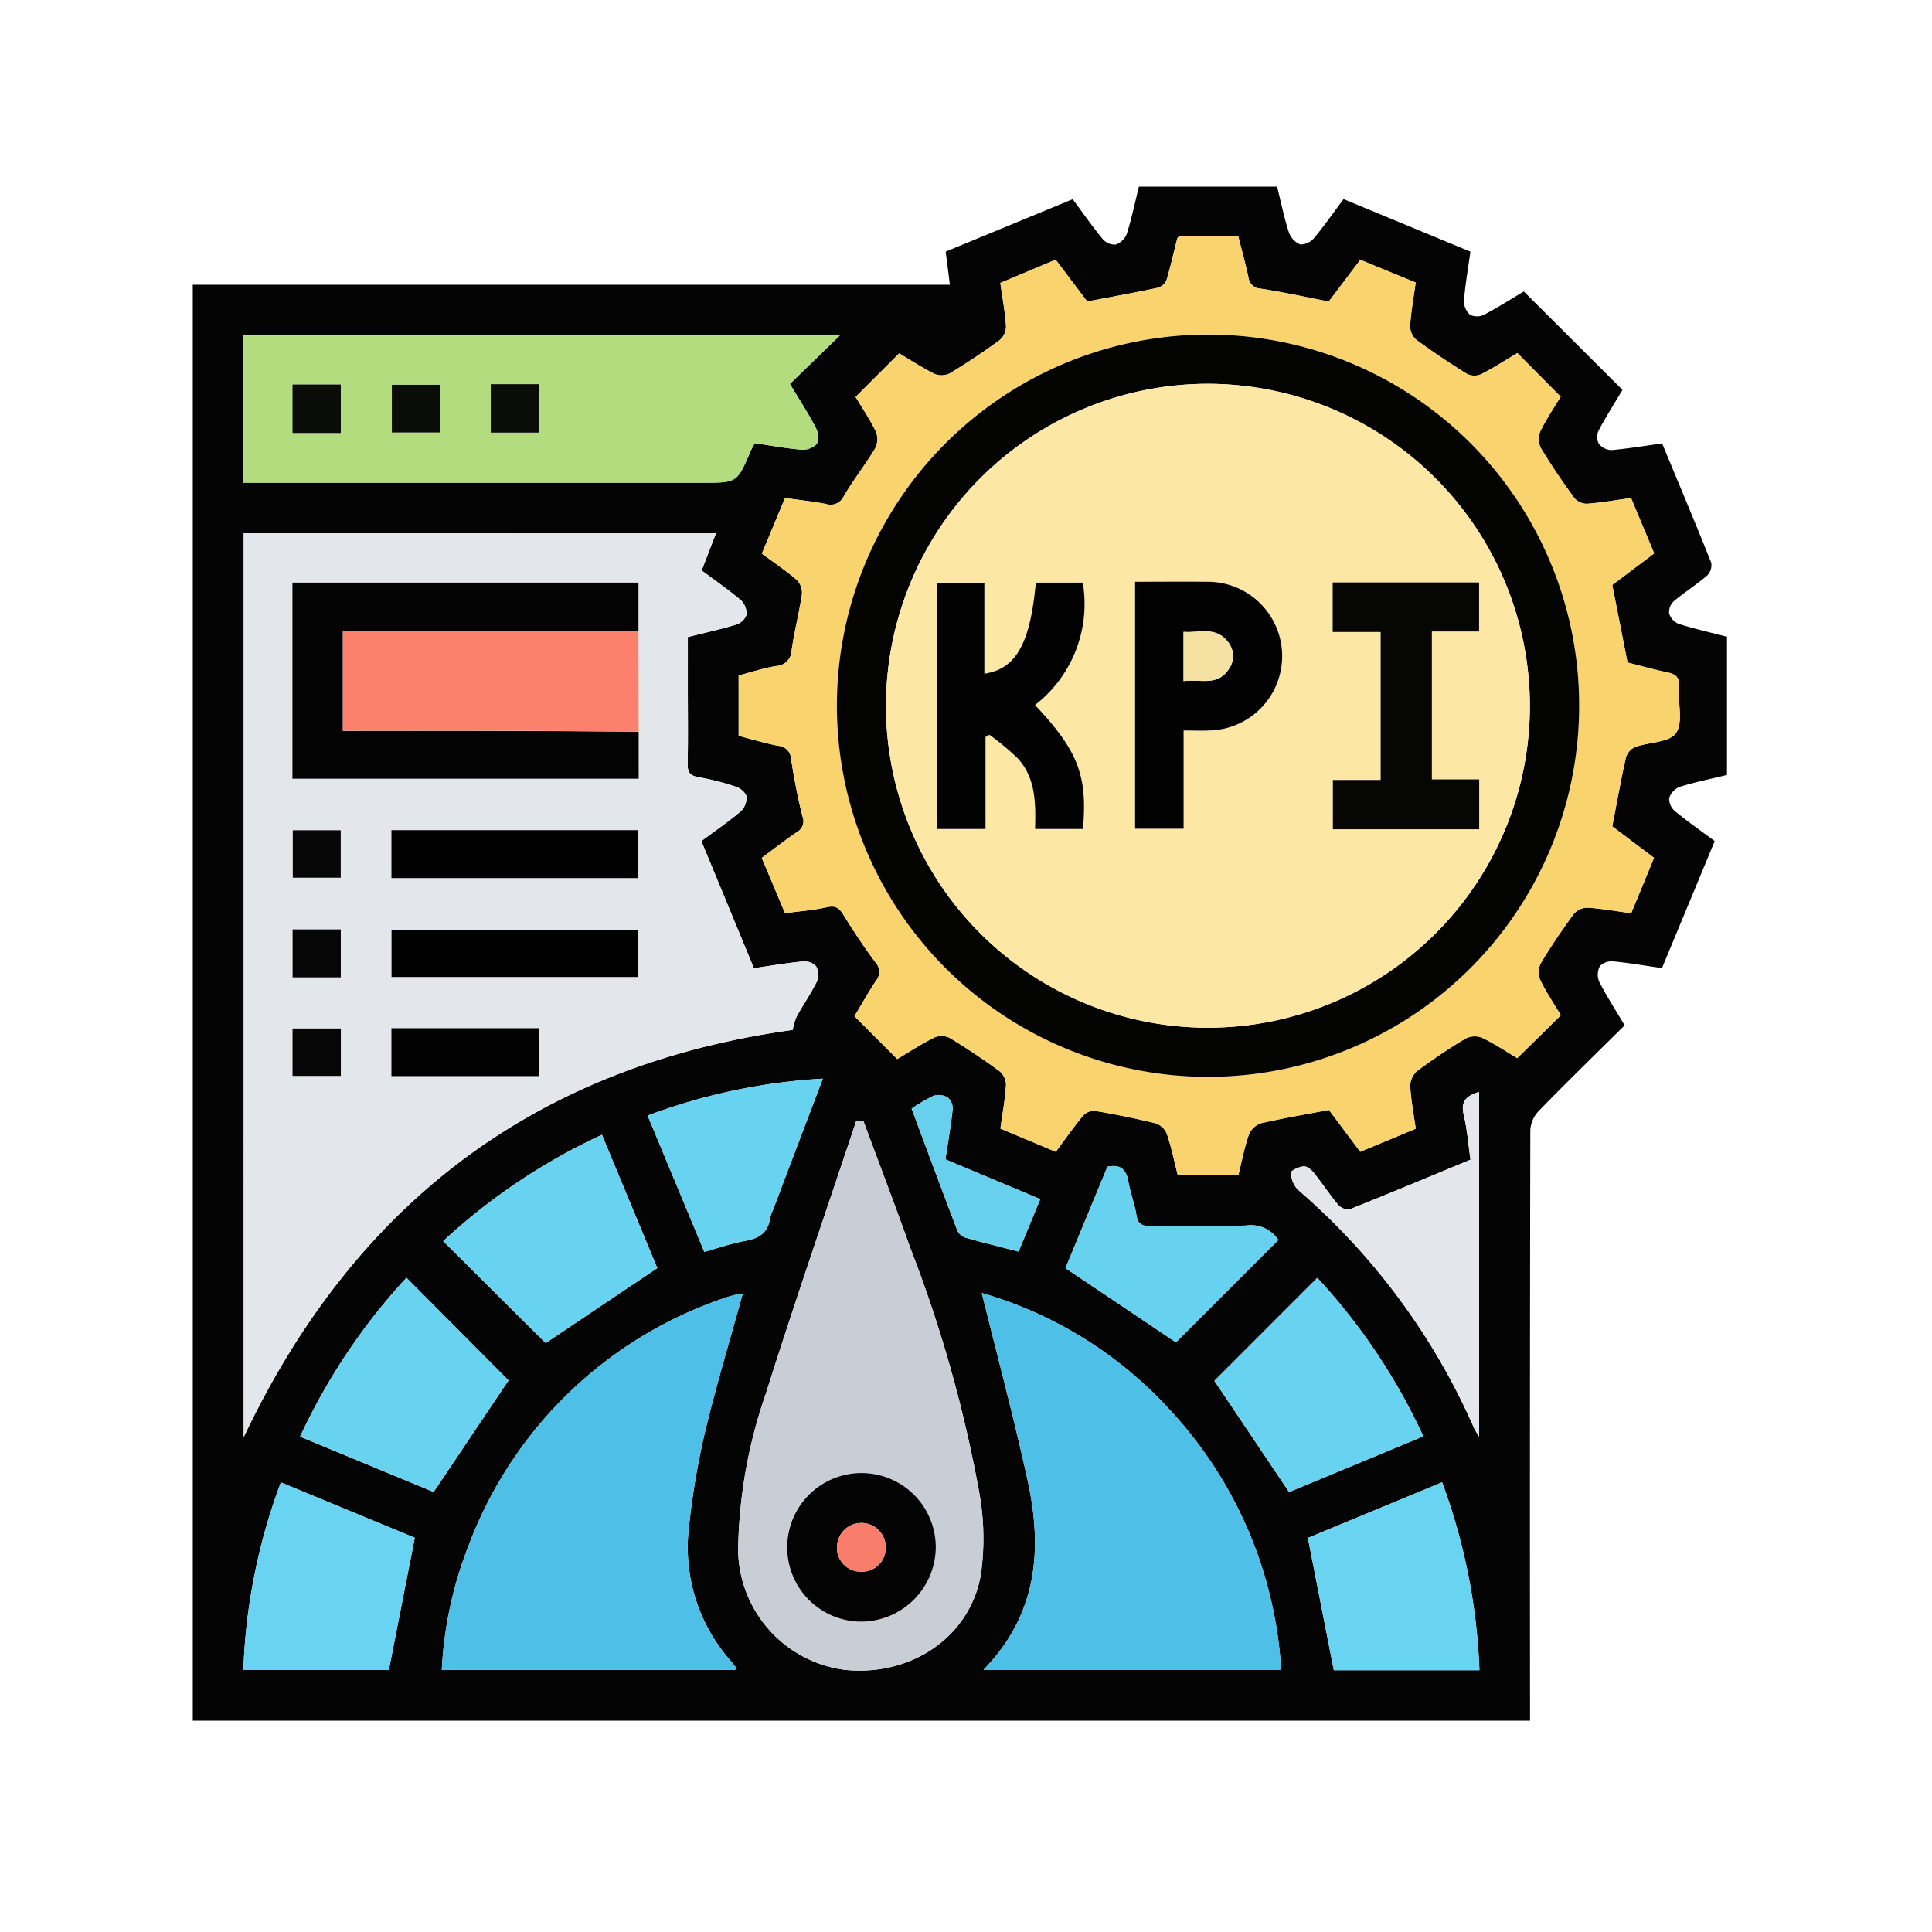<svg xmlns="http://www.w3.org/2000/svg" width="130" height="130" viewBox="0 0 130 130"><rect width="130" height="130" fill="none"/><g transform="translate(12.972 12.559)"><g transform="translate(0 0)"><path d="M89.983,104.167H0V7.547H50.944c-.1-.8-.191-1.5-.284-2.229L59.208,1.79c.707.953,1.32,1.836,2,2.662a1.105,1.105,0,0,0,.875.394,1.238,1.238,0,0,0,.761-.712c.33-1.046.554-2.126.818-3.188h9.3c.265,1.063.472,2.086.791,3.073a1.37,1.37,0,0,0,.774.817,1.211,1.211,0,0,0,.939-.453c.684-.818,1.293-1.7,1.966-2.6l8.537,3.537c-.156,1.124-.347,2.211-.435,3.307a1.234,1.234,0,0,0,.41.94,1.081,1.081,0,0,0,.949-.006c.972-.514,1.9-1.106,2.671-1.563L96.2,14.62c-.5.847-1.1,1.784-1.616,2.76a.983.983,0,0,0,.026.867,1.131,1.131,0,0,0,.848.425c1.13-.1,2.251-.287,3.411-.448,1.123,2.706,2.241,5.359,3.306,8.033a1,1,0,0,1-.292.868c-.713.61-1.515,1.115-2.233,1.719a1,1,0,0,0-.31.821,1.13,1.13,0,0,0,.639.7c1.077.338,2.182.589,3.254.866v9.3c-1.1.269-2.157.482-3.178.8a1.236,1.236,0,0,0-.714.759,1.107,1.107,0,0,0,.393.879c.85.7,1.756,1.331,2.674,2.012l-3.549,8.547c-1.177-.169-2.235-.354-3.3-.455a1.083,1.083,0,0,0-.879.323,1.237,1.237,0,0,0-.052,1.035c.5.978,1.1,1.906,1.72,2.948-1.948,1.929-3.9,3.826-5.792,5.771A2.039,2.039,0,0,0,90,64.432q-.04,19.868-.018,39.735M36.844,75.446a7.629,7.629,0,0,0-.78.187A27.941,27.941,0,0,0,18.547,92.417a26.43,26.43,0,0,0-1.791,8.327H36.5c.026-.106.05-.15.038-.167-.121-.16-.245-.317-.373-.47a11.516,11.516,0,0,1-2.777-8.978,51.433,51.433,0,0,1,1.07-6.348c.741-3.094,1.665-6.145,2.511-9.214l.1-.133-.224.012M3.427,24.27V85.088c7.519-15.851,19.791-25.027,36.939-27.4a4.573,4.573,0,0,1,.273-.912c.438-.792.961-1.539,1.357-2.35a1.223,1.223,0,0,0-.054-1.02,1.08,1.08,0,0,0-.874-.328c-1.1.106-2.185.294-3.312.456L34.22,44.982c.949-.706,1.837-1.314,2.654-2.006A1.268,1.268,0,0,0,37.259,42c-.033-.254-.4-.572-.684-.667a16.864,16.864,0,0,0-2.532-.649c-.6-.1-.759-.346-.746-.926.037-1.646.013-3.294.013-4.941V31.251c1.172-.294,2.222-.523,3.247-.836a1.1,1.1,0,0,0,.7-.653,1.25,1.25,0,0,0-.366-.981c-.839-.711-1.75-1.338-2.649-2.009l.96-2.5ZM58.068,65.888c.634-.851,1.192-1.65,1.809-2.4a1.028,1.028,0,0,1,.782-.363c1.388.234,2.772.509,4.138.847a1.252,1.252,0,0,1,.748.713c.305.909.5,1.855.728,2.748h4.087c.234-.945.4-1.842.7-2.694a1.35,1.35,0,0,1,.805-.77c1.5-.35,3.017-.6,4.584-.9l2.107,2.818,3.733-1.553c-.14-1-.323-1.928-.371-2.86a1.374,1.374,0,0,1,.458-1.019,38.381,38.381,0,0,1,3.259-2.185,1.371,1.371,0,0,1,1.121-.057c.864.417,1.668.958,2.365,1.373L92.054,56.7c-.447-.747-.975-1.526-1.382-2.365a1.37,1.37,0,0,1,.023-1.121c.688-1.15,1.443-2.265,2.237-3.345a1.236,1.236,0,0,1,.932-.408c.962.063,1.917.237,2.921.374l1.537-3.729L95.509,44c.311-1.61.58-3.129.918-4.632a1.148,1.148,0,0,1,.621-.714c.933-.337,2.31-.3,2.746-.932.492-.715.148-2,.168-3.044a.66.66,0,0,1,0-.1c.11-.6-.2-.825-.743-.941-.914-.193-1.816-.446-2.683-.664l-1.027-5.218,2.82-2.128L96.773,21.9c-1.053.146-2.012.318-2.979.388a1.14,1.14,0,0,1-.854-.407c-.788-1.085-1.547-2.2-2.237-3.346a1.362,1.362,0,0,1-.038-1.119c.421-.859.964-1.659,1.369-2.333l-2.909-2.938c-.766.456-1.583.987-2.445,1.428a1.139,1.139,0,0,1-.952-.027c-1.169-.724-2.316-1.489-3.422-2.305a1.243,1.243,0,0,1-.4-.942c.065-.961.239-1.915.376-2.9L78.557,5.868l-2.12,2.809c-1.594-.309-3.07-.632-4.559-.864a.859.859,0,0,1-.85-.771c-.2-.938-.459-1.864-.69-2.78-1.358,0-2.6,0-3.842.006-.086,0-.229.078-.247.146-.247.941-.45,1.894-.732,2.824a.919.919,0,0,1-.592.515c-1.568.334-3.147.618-4.741.922L58.057,5.862,54.336,7.425c.146,1.039.321,1.967.382,2.9a1.238,1.238,0,0,1-.41.934c-1.081.794-2.2,1.541-3.345,2.238a1.254,1.254,0,0,1-1.034.06c-.866-.428-1.679-.964-2.4-1.39L44.6,15.1c.432.722.964,1.5,1.369,2.343a1.371,1.371,0,0,1-.056,1.12c-.655,1.092-1.447,2.1-2.1,3.2A.982.982,0,0,1,42.6,22.3c-.886-.171-1.786-.265-2.748-.4l-1.558,3.74c.819.606,1.629,1.148,2.362,1.781a1.232,1.232,0,0,1,.334.961c-.188,1.26-.512,2.5-.692,3.759A1.082,1.082,0,0,1,39.245,33.2c-.849.144-1.676.417-2.516.635V37.9c.923.238,1.787.5,2.671.672a.919.919,0,0,1,.859.9c.206,1.291.442,2.582.766,3.847a.841.841,0,0,1-.4,1.073c-.795.549-1.559,1.142-2.34,1.719l1.563,3.721c.989-.134,1.929-.2,2.839-.407.589-.132.823.081,1.106.539.669,1.084,1.377,2.149,2.136,3.171a.934.934,0,0,1,.033,1.252c-.513.78-.97,1.6-1.439,2.376L47.4,59.646c.822-.487,1.634-1.022,2.5-1.451a1.26,1.26,0,0,1,1.04.033c1.147.695,2.264,1.444,3.345,2.236a1.243,1.243,0,0,1,.435.928c-.061.964-.238,1.92-.377,2.934l3.724,1.563M3.389,20.865H34.36c2.265,0,2.264,0,3.172-2.119.076-.177.177-.342.28-.54,1.076.157,2.1.352,3.131.431a1.312,1.312,0,0,0,1.051-.39,1.376,1.376,0,0,0-.1-1.128c-.475-.915-1.044-1.781-1.716-2.9l3.357-3.257H3.389ZM45.129,63.831l-.478-.05c-2.043,6.132-4.156,12.243-6.1,18.406a33.355,33.355,0,0,0-1.857,10.569,8.245,8.245,0,0,0,7.154,7.987c4.419.473,8.4-2.147,9.168-6.345a17.279,17.279,0,0,0-.1-5.588,89.529,89.529,0,0,0-4.63-16.431c-1.018-2.862-2.1-5.7-3.159-8.548m8.077,36.91H73.236A28.17,28.17,0,0,0,65.751,83.26a27.377,27.377,0,0,0-12.659-7.87c1.044,4.238,2.166,8.412,3.087,12.629,1,4.592.677,8.969-2.973,12.723M23.748,78.758l7.509-5.045-3.724-8.972A41.126,41.126,0,0,0,16.847,71.9l6.9,6.861M68.742,81.3l5.026,7.485L82.8,85.032a40.788,40.788,0,0,0-7.131-10.661L68.742,81.3m-47.5-.026-6.867-6.909a41.392,41.392,0,0,0-7.156,10.69l8.986,3.723,5.037-7.5M5.927,88.132a39.8,39.8,0,0,0-2.522,12.627h9.788l1.745-8.9-9.01-3.726M86.575,100.77a40.64,40.64,0,0,0-2.511-12.645l-9.03,3.743,1.743,8.9Zm-.022-38.913c-.916.279-1.237.681-1.036,1.53.23.972.306,1.981.458,3.032-2.724,1.129-5.407,2.253-8.109,3.332a.912.912,0,0,1-.783-.279c-.582-.693-1.079-1.457-1.644-2.165-.166-.207-.463-.455-.683-.439-.313.022-.872.288-.864.418a1.766,1.766,0,0,0,.455,1.14A44.967,44.967,0,0,1,86.219,84.492a5.654,5.654,0,0,0,.333.553ZM30.606,63.451l3.814,9.171c1-.276,1.854-.583,2.739-.738.923-.161,1.543-.536,1.683-1.519a2.8,2.8,0,0,1,.2-.568c1.1-2.906,2.206-5.811,3.353-8.831a39.894,39.894,0,0,0-11.788,2.484M66.155,78.71l6.889-6.885a2.19,2.19,0,0,0-2.144-.977c-2.15.068-4.3,0-6.455.032-.559.007-.853-.112-.949-.726-.119-.759-.407-1.49-.54-2.248-.14-.8-.5-1.206-1.414-1.01l-2.821,6.821,7.434,4.992m-9.13-9.636L50.644,66.4c.181-1.2.374-2.292.488-3.39a.975.975,0,0,0-.348-.782,1.192,1.192,0,0,0-.946-.105,10.58,10.58,0,0,0-1.47.862c1.032,2.766,2.031,5.46,3.055,8.144a.944.944,0,0,0,.518.521c1.182.342,2.379.631,3.625.952l1.458-3.523" transform="translate(0 -0.945)" fill="#030403"/><path d="M12.716,87.506H44.49l-.96,2.5c.9.671,1.811,1.3,2.65,2.009a1.25,1.25,0,0,1,.366.981,1.1,1.1,0,0,1-.7.653c-1.025.313-2.074.542-3.247.836v3.568c0,1.647.024,3.295-.013,4.941-.013.58.15.826.746.926a16.894,16.894,0,0,1,2.533.649c.284.095.652.413.684.667a1.268,1.268,0,0,1-.386.975c-.817.691-1.7,1.3-2.653,2.005l3.535,8.551c1.127-.162,2.216-.351,3.312-.457a1.08,1.08,0,0,1,.874.328,1.225,1.225,0,0,1,.054,1.02c-.4.811-.919,1.559-1.358,2.35a4.6,4.6,0,0,0-.273.912c-17.147,2.374-29.42,11.55-36.939,27.4Zm26.578,13.341q-.007-3.377-.014-6.754V90.816H15.994v13.2h23.3Zm-.046,13.337H22.661v3.178H39.248Zm-16.592-3.478H39.227v-3.224H22.655Zm0,13.324h9.908V120.8H22.655ZM16,124.017h3.251v-3.192H16Zm3.248-9.859H16v3.228h3.244Zm-3.233-3.477h3.228v-3.192H16.016Z" transform="translate(-9.289 -64.18)" fill="#e3e6ea"/><path d="M157.643,74.879l-3.724-1.563c.139-1.014.316-1.97.377-2.933a1.244,1.244,0,0,0-.435-.928c-1.082-.792-2.2-1.541-3.346-2.236a1.259,1.259,0,0,0-1.04-.033c-.865.429-1.677.964-2.5,1.451L144.1,65.756c.469-.78.927-1.6,1.439-2.376a.935.935,0,0,0-.033-1.252c-.759-1.023-1.467-2.087-2.136-3.171-.283-.458-.517-.671-1.106-.539-.91.2-1.849.273-2.839.408L137.86,55.1c.781-.577,1.545-1.17,2.34-1.719a.841.841,0,0,0,.4-1.073c-.323-1.265-.56-2.556-.766-3.848a.919.919,0,0,0-.859-.9c-.884-.167-1.748-.434-2.671-.672V42.831c.839-.218,1.667-.491,2.515-.635a1.083,1.083,0,0,0,1.048-1.069c.18-1.26.5-2.5.692-3.759a1.232,1.232,0,0,0-.334-.961c-.733-.632-1.543-1.175-2.362-1.781l1.558-3.741c.962.137,1.862.231,2.748.4a.982.982,0,0,0,1.218-.539c.648-1.1,1.441-2.105,2.1-3.2a1.371,1.371,0,0,0,.056-1.12c-.405-.841-.937-1.621-1.369-2.343l2.937-2.928c.718.426,1.53.963,2.4,1.39a1.254,1.254,0,0,0,1.034-.06c1.146-.7,2.264-1.444,3.345-2.238a1.238,1.238,0,0,0,.409-.935c-.061-.935-.236-1.863-.382-2.9l3.721-1.563,2.126,2.813c1.595-.3,3.173-.589,4.741-.922a.92.92,0,0,0,.592-.515c.282-.93.485-1.883.732-2.824.018-.068.161-.145.247-.146,1.242-.009,2.484-.006,3.842-.006.231.917.488,1.842.69,2.78a.859.859,0,0,0,.85.772c1.49.231,2.965.555,4.559.863l2.12-2.809,3.728,1.528c-.136.988-.31,1.942-.375,2.9a1.242,1.242,0,0,0,.4.942c1.107.816,2.253,1.582,3.422,2.306a1.141,1.141,0,0,0,.952.027c.863-.441,1.679-.972,2.445-1.428l2.909,2.937c-.405.674-.948,1.474-1.369,2.333a1.362,1.362,0,0,0,.038,1.119c.69,1.149,1.449,2.26,2.237,3.346a1.139,1.139,0,0,0,.854.407c.967-.07,1.927-.242,2.979-.388l1.555,3.721-2.82,2.127c.342,1.739.677,3.443,1.027,5.218.867.218,1.769.471,2.683.665.547.115.854.343.743.941a.625.625,0,0,0,0,.1c-.02,1.04.324,2.329-.168,3.044-.436.634-1.812.6-2.746.932a1.148,1.148,0,0,0-.621.714c-.337,1.5-.606,3.023-.918,4.632L197.9,55.1l-1.538,3.729c-1-.137-1.959-.311-2.921-.374a1.235,1.235,0,0,0-.932.408c-.794,1.081-1.549,2.2-2.237,3.345a1.37,1.37,0,0,0-.023,1.121c.407.838.936,1.618,1.382,2.365l-2.935,2.883c-.7-.415-1.5-.956-2.365-1.373a1.373,1.373,0,0,0-1.121.057,38.325,38.325,0,0,0-3.259,2.185,1.372,1.372,0,0,0-.458,1.019c.049.932.231,1.857.371,2.86l-3.733,1.554-2.107-2.818c-1.567.3-3.087.554-4.584.9a1.348,1.348,0,0,0-.805.77c-.3.852-.463,1.749-.7,2.694h-4.087c-.228-.893-.423-1.839-.728-2.748a1.253,1.253,0,0,0-.748-.713c-1.366-.338-2.75-.613-4.138-.847a1.029,1.029,0,0,0-.782.363c-.618.749-1.176,1.547-1.809,2.4M192.86,44.833a24.973,24.973,0,1,0-24.973,24.993A24.967,24.967,0,0,0,192.86,44.833" transform="translate(-99.574 -9.936)" fill="#f8d36e"/><path d="M12.574,48.029v-9.9H52.722l-3.357,3.257c.672,1.118,1.242,1.984,1.716,2.9a1.376,1.376,0,0,1,.1,1.128,1.312,1.312,0,0,1-1.051.39c-1.032-.08-2.056-.275-3.131-.432-.1.2-.2.363-.28.54-.908,2.118-.906,2.119-3.171,2.119H12.574ZM29.235,44.66h3.23V41.4h-3.23Zm-3.411-3.217H22.58v3.21h3.244Zm-6.68-.02H15.893v3.265h3.251Z" transform="translate(-9.186 -28.108)" fill="#b3dc7e"/><path d="M144.6,234.177c1.055,2.849,2.141,5.687,3.159,8.548a89.525,89.525,0,0,1,4.63,16.431,17.278,17.278,0,0,1,.1,5.587c-.765,4.2-4.749,6.818-9.168,6.345a8.245,8.245,0,0,1-7.154-7.987,33.358,33.358,0,0,1,1.857-10.57c1.944-6.163,4.057-12.273,6.1-18.406Zm-.124,33.673a5,5,0,1,0-5.029-4.978,5.048,5.048,0,0,0,5.029,4.978" transform="translate(-99.469 -171.291)" fill="#c9ced6"/><path d="M197.138,302.558c3.649-3.753,3.976-8.13,2.973-12.722-.921-4.218-2.043-8.391-3.087-12.629a27.381,27.381,0,0,1,12.659,7.871,28.169,28.169,0,0,1,7.485,17.481Z" transform="translate(-143.932 -202.762)" fill="#4ebfe7"/><path d="M82.39,277.538c-.846,3.069-1.771,6.119-2.512,9.214a51.485,51.485,0,0,0-1.07,6.348,11.516,11.516,0,0,0,2.777,8.978c.129.153.253.311.373.47.012.016-.012.06-.038.167H62.179a26.43,26.43,0,0,1,1.791-8.327A27.941,27.941,0,0,1,81.487,277.6a7.629,7.629,0,0,1,.78-.187l.123.121" transform="translate(-45.424 -202.916)" fill="#4ebfe7"/><path d="M69.419,251.707l-6.9-6.861A41.133,41.133,0,0,1,73.2,237.691l3.724,8.972-7.509,5.045" transform="translate(-45.671 -173.895)" fill="#67d3f0"/><path d="M255.1,280.353l6.925-6.924a40.78,40.78,0,0,1,7.131,10.661l-9.029,3.748-5.026-7.485" transform="translate(-186.358 -200.003)" fill="#68d3f1"/><path d="M40.819,280.3l-5.037,7.5L26.8,284.08a41.4,41.4,0,0,1,7.156-10.69l6.867,6.909" transform="translate(-19.575 -199.974)" fill="#68d3f1"/><path d="M15.159,324.495l9.01,3.727-1.745,8.9H12.637a39.8,39.8,0,0,1,2.522-12.626" transform="translate(-9.232 -237.308)" fill="#68d4f1"/><path d="M289.99,337.116h-9.8c-.584-2.986-1.155-5.9-1.743-8.9l9.03-3.743a40.642,40.642,0,0,1,2.511,12.645" transform="translate(-203.415 -237.29)" fill="#68d4f1"/><path d="M286.869,226.99v23.187a5.758,5.758,0,0,1-.333-.553,44.969,44.969,0,0,0-11.873-16.065,1.764,1.764,0,0,1-.455-1.14c-.009-.131.551-.4.864-.418.22-.016.517.232.683.439.566.708,1.062,1.471,1.644,2.164a.911.911,0,0,0,.784.279c2.7-1.079,5.385-2.2,8.109-3.332-.151-1.052-.227-2.06-.458-3.032-.2-.849.12-1.251,1.036-1.53" transform="translate(-200.317 -166.078)" fill="#e3e6ea"/><path d="M113.576,226.169a39.9,39.9,0,0,1,11.788-2.484c-1.146,3.019-2.25,5.925-3.353,8.831a2.8,2.8,0,0,0-.2.568c-.141.983-.76,1.358-1.684,1.519-.884.154-1.742.462-2.739.738l-3.814-9.171" transform="translate(-82.971 -163.663)" fill="#67d3f0"/><path d="M225.347,257.371l-7.434-4.993,2.821-6.821c.919-.2,1.274.213,1.414,1.01.133.758.421,1.489.54,2.248.1.614.39.733.949.726,2.152-.028,4.305.035,6.455-.032a2.19,2.19,0,0,1,2.144.977l-6.889,6.885" transform="translate(-159.192 -179.606)" fill="#67d2ef"/><path d="M188.151,234.762l-1.458,3.523c-1.246-.321-2.443-.61-3.625-.952a.944.944,0,0,1-.518-.521c-1.024-2.685-2.022-5.379-3.055-8.145a10.584,10.584,0,0,1,1.47-.862,1.192,1.192,0,0,1,.946.105.975.975,0,0,1,.348.782c-.115,1.1-.308,2.188-.488,3.39l6.381,2.678" transform="translate(-131.126 -166.633)" fill="#66d0ed"/><path d="M136.726,277.386l.224-.012-.1.133-.123-.121" transform="translate(-99.882 -202.885)" fill="#4ebfe7"/><path d="M48.179,109.82v3.174h-23.3v-13.2H48.165v3.277H28.274v6.7c3.405,0,6.723-.008,10.041,0,3.288.009,6.576.036,9.864.056" transform="translate(-18.175 -73.153)" fill="#040303"/><path d="M57.384,118.7c-3.288-.019-6.576-.046-9.864-.056-3.318-.01-6.636,0-10.041,0v-6.7h19.89q.007,3.377.015,6.754" transform="translate(-27.38 -82.037)" fill="#fb816d"/><rect width="16.587" height="3.178" transform="translate(13.372 50.004)" fill="#010101"/><rect width="16.572" height="3.224" transform="translate(13.366 43.302)" fill="#010101"/><rect width="9.908" height="3.225" transform="translate(13.365 56.625)" fill="#020202"/><rect width="3.251" height="3.192" transform="translate(6.711 56.645)" fill="#060607"/><rect width="3.244" height="3.228" transform="translate(6.715 49.978)" fill="#060607"/><rect width="3.228" height="3.192" transform="translate(6.727 43.308)" fill="#060607"/><path d="M210.781,62.823a24.973,24.973,0,1,1-24.927-24.944,24.959,24.959,0,0,1,24.927,24.944M185.754,41.193a21.663,21.663,0,1,0,21.714,21.632,21.733,21.733,0,0,0-21.714-21.632" transform="translate(-117.495 -27.926)" fill="#030302"/><rect width="3.23" height="3.26" transform="translate(20.05 13.292)" fill="#0a0c07"/><rect width="3.244" height="3.21" transform="translate(13.395 13.334)" fill="#0a0c07"/><rect width="3.251" height="3.265" transform="translate(6.708 13.314)" fill="#0a0c07"/><path d="M153.379,332.166a5,5,0,1,1,4.99-5.017,5.042,5.042,0,0,1-4.99,5.017m-.041-3.361A1.6,1.6,0,0,0,155,327.187a1.639,1.639,0,1,0-3.278-.044,1.6,1.6,0,0,0,1.616,1.662" transform="translate(-108.374 -235.608)" fill="#040303"/><path d="M194.7,50.179a21.663,21.663,0,1,1-21.62,21.633A21.711,21.711,0,0,1,194.7,50.179m-8.359,29.959c.317-3.6-.329-5.264-3.225-8.346a8.6,8.6,0,0,0,3.214-8.236h-3.161c-.378,4.105-1.33,5.814-3.46,6.127V63.57h-3.2V80.139h3.272V73.951l.261-.153a17.9,17.9,0,0,1,1.887,1.565c1.235,1.333,1.231,3.044,1.185,4.776Zm20.028-3.3h-3.215v3.316H213V76.8h-3.185V66.844h3.178v-3.3h-9.853V66.88h3.229ZM189.845,63.5V80.126h3.267V73.514c.642,0,1.178.024,1.712,0a5,5,0,0,0-.17-10.007c-1.577-.022-3.154,0-4.809,0" transform="translate(-126.439 -36.912)" fill="#fce7a5"/><path d="M162.48,337.885a1.6,1.6,0,0,1-1.615-1.662,1.639,1.639,0,1,1,1.615,1.662" transform="translate(-117.516 -244.688)" fill="#f87e6b"/><path d="M195.626,116.4H192.4c.046-1.731.051-3.442-1.185-4.775a17.9,17.9,0,0,0-1.887-1.565l-.261.154V116.4H185.79V99.835h3.2v6.113c2.131-.313,3.083-2.022,3.46-6.127h3.161a8.6,8.6,0,0,1-3.214,8.237c2.9,3.082,3.542,4.745,3.225,8.346" transform="translate(-135.725 -73.177)" fill="#020202"/><path d="M287.86,113.07v-9.956h-3.229V99.778h9.853v3.3h-3.178v9.951h3.185v3.356h-9.847V113.07Z" transform="translate(-207.931 -73.146)" fill="#060604"/><path d="M235.3,99.59c1.655,0,3.232-.018,4.808,0a5,5,0,0,1,.17,10.007c-.534.028-1.071,0-1.712,0v6.612H235.3Zm3.262,6.684c1.087-.158,2.264.378,3.038-.8a1.5,1.5,0,0,0-.072-1.863c-.81-1.036-1.916-.572-2.966-.651Z" transform="translate(-171.895 -73.003)" fill="#030202"/><path d="M247.406,115.341v-3.31c1.05.079,2.156-.386,2.966.65a1.5,1.5,0,0,1,.072,1.863c-.774,1.174-1.952.638-3.038.8" transform="translate(-180.737 -82.07)" fill="#f5e1a1"/></g></g></svg>